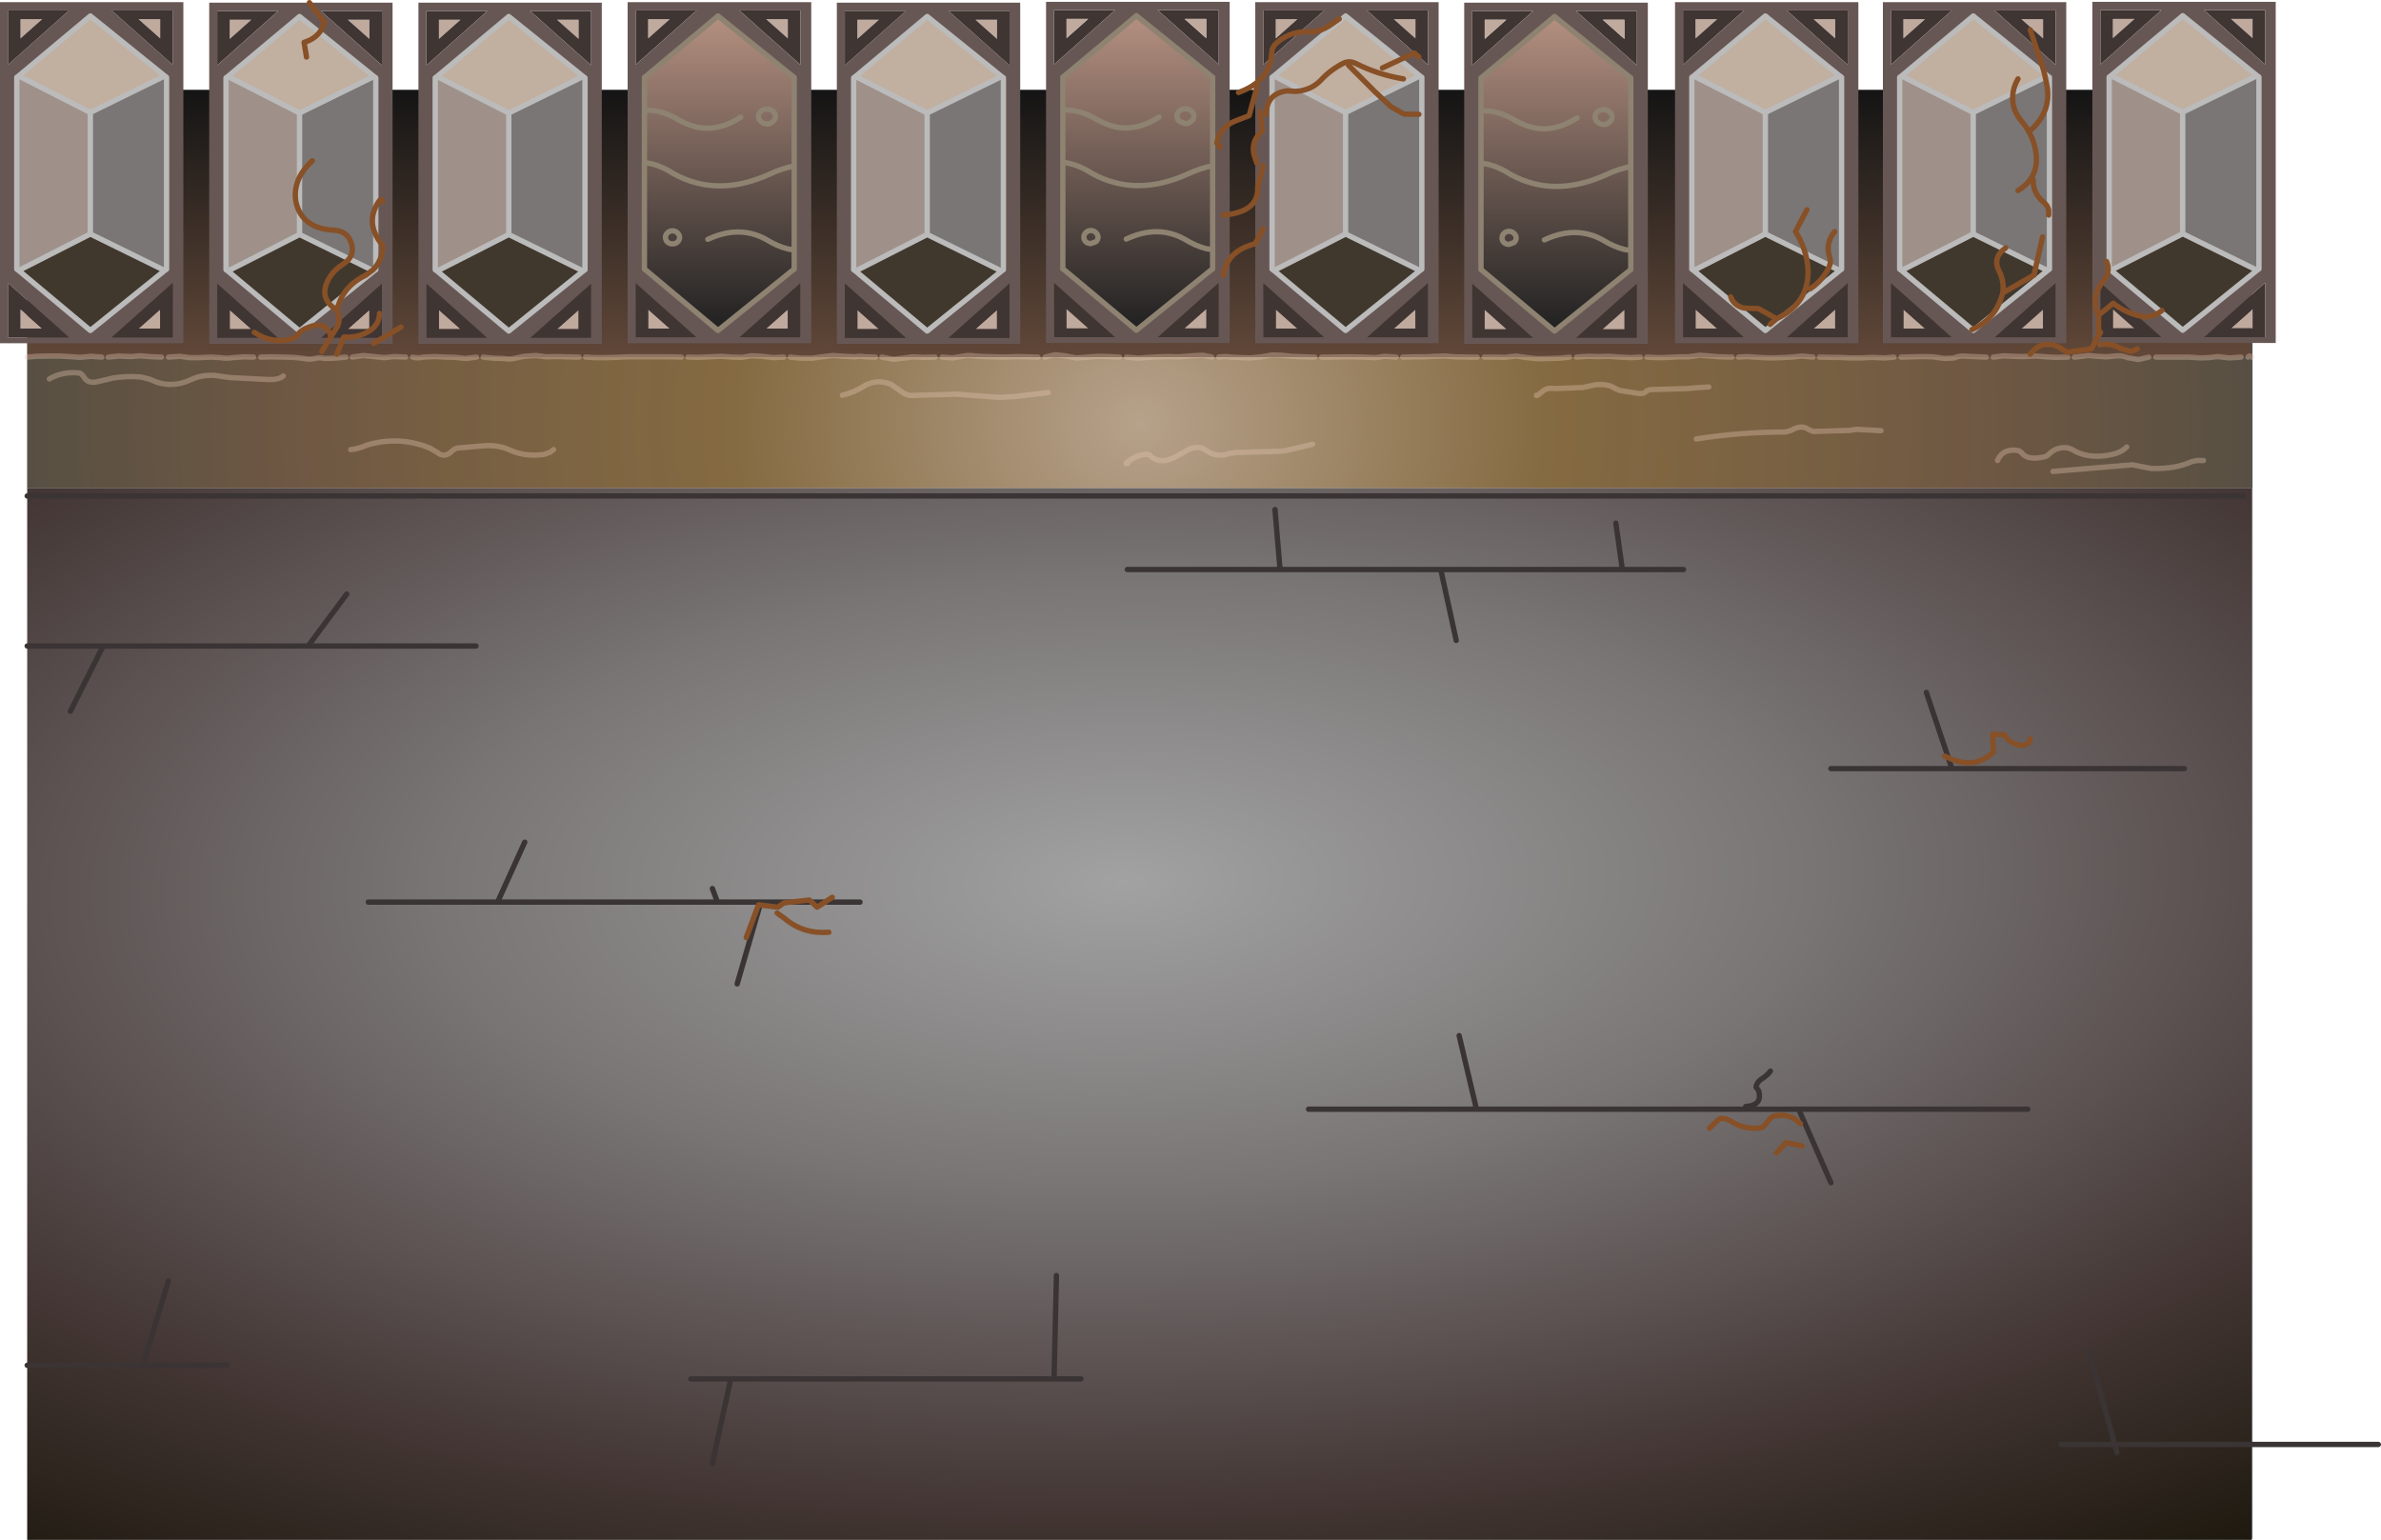 <?xml version="1.0" encoding="UTF-8" standalone="no"?>
<svg xmlns:xlink="http://www.w3.org/1999/xlink" height="288.9px" width="446.7px" xmlns="http://www.w3.org/2000/svg">
  <g transform="matrix(1.0, 0.0, 0.0, 1.0, 18.05, 18.4)">
    <path d="M404.4 270.3 L404.4 252.6 404.4 73.15 -12.9 73.15 -12.9 45.95 404.55 45.95 404.55 252.6 404.55 270.3 404.4 270.3 M404.55 252.6 L404.4 252.6 404.55 252.6" fill="#4b5963" fill-rule="evenodd" stroke="none"/>
    <path d="M373.9 235.2 L378.7 252.6 404.4 252.6 378.7 252.6 373.9 235.2 M368.65 252.6 L378.7 252.6 379.1 254.1 378.7 252.6 368.65 252.6 M348.15 125.8 L391.75 125.8 348.15 125.8 325.45 125.8 348.15 125.8 343.35 111.5 348.15 125.8 M-12.9 73.15 L404.4 73.15 404.4 252.6 404.4 270.3 404.4 270.5 -12.95 270.5 -12.95 237.75 -12.95 102.8 -12.95 74.65 -12.95 73.15 -12.9 73.15 M402.75 74.65 L-12.95 74.65 402.75 74.65 M-12.95 102.8 L1.3 102.8 39.75 102.8 71.25 102.8 39.75 102.8 1.3 102.8 -4.85 115.05 1.3 102.8 -12.95 102.8 M8.75 237.75 L-12.95 237.75 8.75 237.75 13.55 221.9 8.75 237.75 24.55 237.75 8.75 237.75 M319.4 189.7 L362.4 189.7 319.4 189.7 325.45 203.5 319.4 189.7 258.95 189.7 319.4 189.7 M179.7 240.3 L184.75 240.3 179.7 240.3 119.05 240.3 111.55 240.3 119.05 240.3 179.7 240.3 180.15 220.9 179.7 240.3 M115.6 256.15 L119.05 240.3 115.6 256.15 M39.75 102.8 L47.0 93.05 39.75 102.8 M116.55 150.85 L75.3 150.85 51.05 150.85 75.3 150.85 80.4 139.6 75.3 150.85 116.55 150.85 115.6 148.3 116.55 150.85 124.7 150.85 116.55 150.85 M120.25 166.2 L124.7 150.85 143.3 150.85 124.7 150.85 120.25 166.2 M252.25 88.45 L255.15 101.75 252.25 88.45 222.1 88.45 221.15 77.2 222.1 88.45 252.25 88.45 297.8 88.45 252.25 88.45 M314.1 182.55 L313.6 183.15 312.75 183.85 Q311.55 184.5 311.4 185.55 L311.9 186.25 Q312.65 189.0 309.45 189.2 312.65 189.0 311.9 186.25 L311.4 185.55 Q311.55 184.5 312.75 183.85 L313.6 183.15 314.1 182.55 M255.7 175.9 L258.95 189.7 227.45 189.7 258.95 189.7 255.7 175.9 M193.45 88.45 L222.1 88.45 193.45 88.45 M285.1 79.75 L286.25 87.95 285.1 79.75" fill="url(#gradient0)" fill-rule="evenodd" stroke="none"/>
    <path d="M325.45 125.8 L348.15 125.8 343.35 111.5 M391.75 125.8 L348.15 125.8 M379.1 254.1 L378.7 252.6 368.65 252.6 M404.4 252.6 L378.7 252.6 373.9 235.2 M-12.95 74.65 L402.75 74.65 M404.4 252.6 L404.55 252.6 428.15 252.6 M286.25 87.95 L285.1 79.75 M221.15 77.2 L222.1 88.45 252.25 88.45 297.8 88.45 M222.1 88.45 L193.45 88.45 M227.45 189.7 L258.95 189.7 255.7 175.9 M309.45 189.2 Q312.65 189.0 311.9 186.25 L311.4 185.55 Q311.55 184.5 312.75 183.85 L313.6 183.15 314.1 182.55 M325.45 203.5 L319.4 189.7 258.95 189.7 M255.15 101.75 L252.25 88.45 M71.25 102.8 L39.75 102.8 1.3 102.8 -4.85 115.05 M51.05 150.85 L75.3 150.85 80.4 139.6 M143.3 150.85 L124.7 150.85 120.25 166.2 M115.6 148.3 L116.55 150.85 124.7 150.85 M75.3 150.85 L116.55 150.85 M47.0 93.05 L39.75 102.8 M111.55 240.3 L119.05 240.3 179.7 240.3 180.15 220.9 M119.05 240.3 L115.6 256.15 M13.55 221.9 L8.75 237.75 24.55 237.75 M184.75 240.3 L179.7 240.3 M362.4 189.7 L319.4 189.7 M-12.95 237.75 L8.75 237.75 M1.3 102.8 L-12.95 102.8" fill="none" stroke="#3a3434" stroke-linecap="round" stroke-linejoin="round" stroke-width="1.0"/>
    <path d="M-12.95 48.6 L-12.95 -1.55 404.4 -1.55 404.4 48.6 -12.95 48.6" fill="url(#gradient1)" fill-rule="evenodd" stroke="none"/>
    <path d="M35.1 52.15 Q34.2 52.9 32.15 52.8 L25.3 52.45 24.05 52.3 22.35 52.05 Q19.9 51.85 17.85 52.8 13.9 54.65 10.2 52.8 L8.5 52.35 Q6.55 52.15 4.5 52.35 L3.25 52.5 1.15 53.0 -0.15 53.3 Q-1.8 53.5 -2.4 52.15 L-3.0 51.6 Q-6.25 51.2 -8.8 52.7 -6.25 51.2 -3.0 51.6 L-2.4 52.15 Q-1.8 53.5 -0.15 53.3 L1.15 53.0 3.25 52.5 4.5 52.35 Q6.55 52.15 8.5 52.35 L10.2 52.8 Q13.9 54.65 17.85 52.8 19.9 51.85 22.35 52.05 L24.05 52.3 25.3 52.45 32.15 52.8 Q34.2 52.9 35.1 52.15 M404.4 48.6 L404.4 73.15 -12.95 73.15 -12.95 48.6 404.4 48.6 M85.8 65.95 L85.15 66.45 84.0 66.85 Q80.5 67.35 77.65 66.05 75.45 65.0 72.5 65.25 L67.9 65.65 Q67.35 65.7 66.9 66.1 65.35 67.7 63.95 66.45 L62.65 65.7 Q57.45 63.5 51.65 64.85 L50.7 65.15 Q49.2 65.8 47.75 65.95 49.2 65.8 50.7 65.15 L51.65 64.85 Q57.45 63.5 62.65 65.7 L63.95 66.45 Q65.35 67.7 66.9 66.1 67.35 65.7 67.9 65.65 L72.5 65.25 Q75.45 65.0 77.65 66.05 80.5 67.35 84.0 66.85 L85.15 66.45 85.8 65.95 M178.6 55.25 L172.25 56.0 169.4 56.15 161.95 55.6 161.35 55.55 152.65 55.8 151.7 55.5 149.8 54.2 Q149.25 53.7 148.5 53.5 146.7 52.95 145.1 53.55 144.6 53.7 144.2 53.95 142.25 55.2 140.0 55.75 142.25 55.2 144.2 53.95 144.6 53.7 145.1 53.55 146.7 52.95 148.5 53.5 149.25 53.7 149.8 54.2 L151.7 55.5 152.65 55.8 161.35 55.55 161.95 55.6 169.4 56.15 172.25 56.0 178.6 55.25 M228.2 64.95 L223.6 66.05 222.4 66.25 213.75 66.5 212.65 66.65 Q210.1 67.6 208.0 65.95 L207.4 65.65 Q205.85 65.35 204.65 66.1 L202.25 67.45 Q199.35 68.8 197.65 67.0 L197.15 66.8 Q195.35 66.95 194.0 67.9 192.7 68.8 193.55 68.55 192.7 68.8 194.0 67.9 195.35 66.95 197.15 66.8 L197.65 67.0 Q199.35 68.8 202.25 67.45 L204.65 66.1 Q205.85 65.35 207.4 65.65 L208.0 65.95 Q210.1 67.6 212.65 66.65 L213.75 66.5 222.4 66.25 223.6 66.05 228.2 64.95 M302.55 54.2 L300.2 54.35 298.5 54.5 291.55 54.7 290.9 54.9 Q290.5 55.55 289.25 55.4 L287.05 55.05 285.8 54.85 284.9 54.45 Q283.65 53.55 281.2 53.8 L278.95 54.3 273.8 54.5 273.2 54.45 Q271.95 54.4 271.25 55.1 270.1 56.1 270.2 55.75 270.1 56.1 271.25 55.1 271.95 54.4 273.2 54.45 L273.8 54.5 278.95 54.3 281.2 53.8 Q283.65 53.55 284.9 54.45 L285.8 54.85 287.05 55.05 289.25 55.4 Q290.5 55.55 290.9 54.9 L291.55 54.7 298.5 54.5 300.2 54.35 302.55 54.2 M395.35 68.0 L394.15 68.0 393.15 68.2 Q390.2 69.6 385.55 69.5 L382.75 68.95 382.05 68.8 367.1 70.05 382.05 68.8 382.75 68.95 385.55 69.5 Q390.2 69.6 393.15 68.2 L394.15 68.0 395.35 68.0 M334.85 62.4 L330.2 62.15 329.05 62.35 322.1 62.55 321.2 62.15 Q319.9 61.2 318.0 62.35 L316.95 62.65 Q308.55 62.65 300.2 63.95 308.55 62.65 316.95 62.65 L318.0 62.35 Q319.9 61.2 321.2 62.15 L322.1 62.55 329.05 62.35 330.2 62.15 334.85 62.4 M380.95 65.45 Q379.75 66.75 376.85 67.1 373.2 67.55 370.65 65.9 L369.95 65.65 Q367.85 65.3 366.3 66.85 365.95 67.25 365.3 67.35 362.25 68.0 361.25 66.55 L360.7 66.15 Q357.75 65.6 356.7 68.0 357.75 65.6 360.7 66.15 L361.25 66.55 Q362.25 68.0 365.3 67.35 365.95 67.25 366.3 66.85 367.85 65.3 369.95 65.65 L370.65 65.9 Q373.2 67.55 376.85 67.1 379.75 66.75 380.95 65.45" fill="url(#gradient2)" fill-rule="evenodd" stroke="none"/>
    <path d="M-8.8 52.7 Q-6.25 51.2 -3.0 51.6 L-2.4 52.15 Q-1.8 53.5 -0.15 53.3 L1.15 53.0 3.25 52.5 4.5 52.35 Q6.55 52.15 8.5 52.35 L10.2 52.8 Q13.9 54.65 17.85 52.8 19.9 51.85 22.35 52.05 L24.05 52.3 25.3 52.45 32.15 52.8 Q34.2 52.9 35.1 52.15 M356.7 68.0 Q357.75 65.6 360.7 66.15 L361.25 66.55 Q362.25 68.0 365.3 67.35 365.95 67.25 366.3 66.85 367.85 65.3 369.95 65.65 L370.65 65.9 Q373.2 67.55 376.85 67.1 379.75 66.75 380.95 65.45 M300.2 63.95 Q308.55 62.65 316.95 62.65 L318.0 62.35 Q319.9 61.2 321.2 62.15 L322.1 62.55 329.05 62.35 330.2 62.15 334.85 62.4 M367.1 70.05 L382.05 68.8 382.75 68.95 385.55 69.5 Q390.2 69.6 393.15 68.2 L394.15 68.0 395.35 68.0 M270.2 55.75 Q270.1 56.1 271.25 55.1 271.95 54.4 273.2 54.45 L273.8 54.5 278.95 54.3 281.2 53.8 Q283.65 53.55 284.9 54.45 L285.8 54.85 287.05 55.05 289.25 55.4 Q290.5 55.55 290.9 54.9 L291.55 54.7 298.5 54.5 300.2 54.35 302.55 54.2 M193.55 68.55 Q192.7 68.8 194.0 67.9 195.35 66.95 197.15 66.8 L197.65 67.0 Q199.35 68.8 202.25 67.45 L204.65 66.1 Q205.85 65.35 207.4 65.65 L208.0 65.95 Q210.1 67.6 212.65 66.65 L213.75 66.5 222.4 66.25 223.6 66.05 228.2 64.95 M140.0 55.75 Q142.25 55.2 144.2 53.95 144.6 53.7 145.1 53.55 146.7 52.95 148.5 53.5 149.25 53.7 149.8 54.2 L151.7 55.5 152.65 55.8 161.35 55.55 161.95 55.6 169.4 56.15 172.25 56.0 178.6 55.25 M47.75 65.95 Q49.2 65.8 50.7 65.15 L51.65 64.85 Q57.45 63.5 62.65 65.7 L63.95 66.45 Q65.35 67.7 66.9 66.1 67.35 65.7 67.9 65.65 L72.5 65.25 Q75.45 65.0 77.65 66.05 80.5 67.35 84.0 66.85 L85.15 66.45 85.8 65.95" fill="none" stroke="#e6c7b3" stroke-linecap="round" stroke-linejoin="round" stroke-opacity="0.353" stroke-width="1.0"/>
    <path d="M355.9 48.6 L357.9 48.35 359.7 48.45 361.55 48.5 363.9 48.4 365.9 48.55 367.7 48.65 369.9 48.6 M371.1 48.6 L372.95 48.4 Q373.65 48.2 374.8 48.4 L377.1 48.55 379.2 48.35 Q380.15 48.3 381.1 48.7 L383.15 49.05 385.1 48.6 M386.4 48.6 L388.25 48.6 390.4 48.6 392.65 48.6 394.7 48.75 396.3 48.7 398.0 48.5 400.15 48.75 402.4 48.6 M403.7 48.6 Q403.95 48.15 404.4 48.6 M323.3 48.6 L325.3 48.65 327.2 48.65 328.9 48.75 331.0 48.75 333.15 48.65 335.5 48.75 337.3 48.6 M338.6 48.6 L340.6 48.55 342.6 48.5 344.6 48.55 346.75 48.85 348.6 48.75 Q349.25 48.4 350.25 48.4 L352.25 48.5 354.6 48.6 M290.9 48.6 L293.05 48.7 294.9 48.65 296.9 48.55 298.7 48.55 300.85 48.25 302.8 48.4 304.6 48.55 306.9 48.6 M277.7 48.6 L279.95 48.45 281.8 48.5 283.7 48.45 285.9 48.6 287.95 48.7 289.7 48.6 M308.1 48.6 L309.7 48.5 311.75 48.65 313.9 48.75 316.1 48.7 318.05 48.6 320.0 48.4 322.1 48.6 M245.1 48.6 L247.25 48.55 249.25 48.55 251.1 48.45 253.0 48.4 255.1 48.55 257.45 48.6 259.1 48.6 M260.4 48.6 L262.4 48.6 264.3 48.65 266.35 48.4 268.1 48.65 270.35 48.9 272.75 48.85 274.65 48.8 276.4 48.6 M193.3 48.6 L195.45 48.8 197.4 48.65 199.2 48.55 201.15 48.5 203.15 48.55 205.55 48.35 207.65 48.25 209.3 48.6 M210.6 48.6 Q211.8 48.4 212.9 48.6 L214.75 48.7 216.55 48.75 218.6 48.55 220.6 48.2 222.35 48.25 224.25 48.45 226.7 48.55 228.6 48.6 M229.9 48.6 L231.9 48.6 233.9 48.55 235.8 48.55 237.85 48.6 239.95 48.7 241.8 48.45 243.9 48.6 M158.7 48.6 L160.7 48.75 162.8 48.4 Q163.95 48.2 164.8 48.4 L166.7 48.5 168.7 48.55 170.6 48.6 172.6 48.5 174.65 48.55 176.7 48.6 M178.0 48.6 L179.85 48.15 181.7 48.35 183.85 48.75 186.0 48.6 187.95 48.45 189.95 48.5 192.0 48.6 M111.0 48.6 L113.0 48.65 115.1 48.55 117.25 48.45 119.2 48.6 121.15 48.65 122.95 48.35 124.9 48.45 127.0 48.7 129.0 48.6 M130.2 48.6 L132.3 48.8 134.35 48.8 136.1 48.55 138.2 48.3 140.35 48.45 142.4 48.55 Q143.4 48.35 144.25 48.55 L146.2 48.6 M147.4 48.6 L149.6 49.0 151.3 48.8 153.25 48.55 155.2 48.65 157.4 48.6 M72.6 48.6 L74.5 48.8 76.4 48.85 Q77.55 49.05 78.35 48.85 L80.3 48.45 82.5 48.3 84.5 48.55 86.4 48.5 88.2 48.55 90.6 48.6 M91.8 48.6 L93.6 48.7 95.5 48.7 97.5 48.65 99.65 48.55 101.9 48.55 103.6 48.55 105.55 48.55 107.95 48.55 109.8 48.6 M30.85 48.6 L32.9 48.55 35.1 48.6 37.05 48.65 38.95 48.85 Q40.05 49.1 41.0 48.85 41.95 48.6 42.85 48.85 L44.7 48.8 46.85 48.6 M48.05 48.6 L50.1 48.3 52.05 48.5 54.1 48.7 56.0 48.5 58.05 48.6 M59.35 48.6 Q60.35 48.85 61.4 48.6 L63.55 48.5 65.45 48.6 67.4 48.65 69.3 48.85 71.35 48.6 M2.25 48.6 L4.25 48.4 6.55 48.5 8.2 48.35 10.05 48.5 12.25 48.6 M13.55 48.6 L15.7 48.45 17.5 48.7 19.4 48.7 21.5 48.6 23.4 48.7 Q24.3 48.9 25.6 48.7 L27.7 48.55 29.55 48.6 M-12.95 48.6 L-11.15 48.45 -9.1 48.4 -6.85 48.4 -4.95 48.5 -3.0 48.65 -1.0 48.45 1.05 48.6" fill="none" stroke="#e6c7b3" stroke-linecap="round" stroke-linejoin="round" stroke-opacity="0.353" stroke-width="1.0"/>
    <path d="M25.05 -14.7 L29.1 -14.7 25.05 -11.1 25.05 -14.7 M47.2 -14.7 L51.25 -14.7 51.25 -11.1 47.2 -14.7 M51.25 43.35 L47.2 43.35 51.25 39.75 51.25 43.35 M29.1 43.35 L25.05 43.35 25.05 39.75 29.1 43.35" fill="#bfaa9d" fill-rule="evenodd" stroke="none"/>
    <path d="M24.7 -4.05 L38.15 -15.3 52.1 -4.05 38.15 2.8 24.7 -4.05" fill="#c1afa0" fill-rule="evenodd" stroke="none"/>
    <path d="M24.7 32.45 L24.35 32.2 24.35 17.45 24.35 10.95 24.35 -3.8 24.7 -4.05 38.15 2.8 38.15 10.95 38.15 17.45 38.15 25.6 24.7 32.45" fill="#9f918a" fill-rule="evenodd" stroke="none"/>
    <path d="M52.1 -4.05 L52.45 -3.8 52.45 10.95 52.45 17.45 52.45 32.2 52.1 32.45 38.15 25.6 38.15 17.45 38.15 10.95 38.15 2.8 52.1 -4.05" fill="#797675" fill-rule="evenodd" stroke="none"/>
    <path d="M52.1 32.45 L38.15 43.7 24.7 32.45 38.15 25.6 52.1 32.45" fill="#41382d" fill-rule="evenodd" stroke="none"/>
    <path d="M25.05 -14.7 L25.05 -11.1 29.1 -14.7 25.05 -14.7 M34.15 -16.35 L22.7 -6.15 22.7 -16.35 34.15 -16.35 M53.6 -16.35 L53.6 -6.15 42.15 -16.35 53.6 -16.35 M47.2 -14.7 L51.25 -11.1 51.25 -14.7 47.2 -14.7 M51.25 43.35 L51.25 39.75 47.2 43.35 51.25 43.35 M42.15 45.0 L53.6 34.8 53.6 45.0 42.15 45.0 M29.1 43.35 L25.05 39.75 25.05 43.35 29.1 43.35 M22.7 34.8 L34.15 45.0 22.7 45.0 22.7 34.8" fill="#3f3533" fill-rule="evenodd" stroke="none"/>
    <path d="M34.15 -16.35 L22.7 -16.35 22.7 -6.15 34.15 -16.35 M52.1 -4.05 L38.15 -15.3 24.7 -4.05 24.35 -3.8 24.35 10.95 24.35 17.45 24.35 32.2 24.7 32.45 38.15 43.7 52.1 32.45 52.45 32.2 52.45 17.45 52.45 10.95 52.45 -3.8 52.1 -4.05 M53.6 -16.35 L42.15 -16.35 53.6 -6.15 53.6 -16.35 M55.6 -17.9 L55.6 46.1 21.2 46.1 21.2 -17.9 55.6 -17.9 M42.15 45.0 L53.6 45.0 53.6 34.8 42.15 45.0 M22.7 34.8 L22.7 45.0 34.15 45.0 22.7 34.8" fill="#675754" fill-rule="evenodd" stroke="none"/>
    <path d="M24.7 -4.05 L38.15 -15.3 52.1 -4.05 52.45 -3.8 52.45 10.95 52.45 17.45 52.45 32.2 52.1 32.45 38.15 43.7 24.7 32.45 24.35 32.2 24.35 17.45 24.35 10.95 24.35 -3.8 24.7 -4.05 38.15 2.8 52.1 -4.05 M38.15 2.8 L38.15 10.95 38.15 17.45 38.15 25.6 52.1 32.45 M38.15 25.6 L24.7 32.45" fill="none" stroke="#bbbbbb" stroke-linecap="round" stroke-linejoin="round" stroke-width="1.0"/>
    <path d="M64.3 -14.7 L68.35 -14.7 64.3 -11.1 64.3 -14.7 M90.5 -14.7 L90.5 -11.1 86.45 -14.7 90.5 -14.7 M90.5 39.75 L90.5 43.35 86.45 43.35 90.5 39.75 M64.3 39.75 L68.35 43.35 64.3 43.35 64.3 39.75" fill="#bfaa9d" fill-rule="evenodd" stroke="none"/>
    <path d="M63.95 -4.05 L77.4 -15.3 91.35 -4.05 77.4 2.8 63.95 -4.05" fill="#c1afa0" fill-rule="evenodd" stroke="none"/>
    <path d="M63.95 32.45 L63.6 32.2 63.6 17.45 63.6 10.95 63.6 -3.8 63.95 -4.05 77.4 2.8 77.4 10.95 77.4 17.45 77.4 25.6 63.95 32.45" fill="#9f918a" fill-rule="evenodd" stroke="none"/>
    <path d="M91.35 -4.05 L91.7 -3.8 91.7 10.95 91.7 17.45 91.7 32.2 91.35 32.45 77.4 25.6 77.4 17.45 77.4 10.95 77.4 2.8 91.35 -4.05" fill="#797675" fill-rule="evenodd" stroke="none"/>
    <path d="M91.35 32.45 L77.4 43.7 63.95 32.45 77.4 25.6 91.35 32.45" fill="#41382d" fill-rule="evenodd" stroke="none"/>
    <path d="M73.4 -16.35 L61.95 -6.15 61.95 -16.35 73.4 -16.35 M64.3 -14.7 L64.3 -11.1 68.35 -14.7 64.3 -14.7 M81.4 -16.35 L92.85 -16.35 92.85 -6.15 81.4 -16.35 M90.5 -14.7 L86.45 -14.7 90.5 -11.1 90.5 -14.7 M90.5 39.75 L86.45 43.35 90.5 43.35 90.5 39.75 M92.85 45.0 L81.4 45.0 92.85 34.8 92.85 45.0 M64.3 39.75 L64.3 43.35 68.35 43.35 64.3 39.75 M61.95 34.8 L73.4 45.0 61.95 45.0 61.95 34.8" fill="#3f3533" fill-rule="evenodd" stroke="none"/>
    <path d="M73.4 -16.35 L61.95 -16.35 61.95 -6.15 73.4 -16.35 M91.35 -4.05 L77.4 -15.3 63.95 -4.05 63.6 -3.8 63.6 10.95 63.6 17.45 63.6 32.2 63.95 32.45 77.4 43.7 91.35 32.45 91.7 32.2 91.7 17.45 91.7 10.95 91.7 -3.8 91.35 -4.05 M81.4 -16.35 L92.85 -6.15 92.85 -16.35 81.4 -16.35 M94.85 -17.9 L94.85 46.1 60.45 46.1 60.45 -17.9 94.85 -17.9 M92.85 45.0 L92.85 34.8 81.4 45.0 92.85 45.0 M61.95 34.8 L61.95 45.0 73.4 45.0 61.95 34.8" fill="#675754" fill-rule="evenodd" stroke="none"/>
    <path d="M63.95 -4.05 L77.4 -15.3 91.35 -4.05 91.7 -3.8 91.7 10.95 91.7 17.45 91.7 32.2 91.35 32.45 77.4 43.7 63.95 32.45 63.6 32.2 63.6 17.45 63.6 10.95 63.6 -3.8 63.95 -4.05 77.4 2.8 91.35 -4.05 M77.4 2.8 L77.4 10.95 77.4 17.45 77.4 25.6 91.35 32.45 M77.4 25.6 L63.95 32.45" fill="none" stroke="#bbbbbb" stroke-linecap="round" stroke-linejoin="round" stroke-width="1.0"/>
    <path d="M142.8 -14.7 L146.85 -14.7 142.8 -11.1 142.8 -14.7 M169.0 -14.7 L169.0 -11.1 164.95 -14.7 169.0 -14.7 M169.0 39.75 L169.0 43.35 164.95 43.35 169.0 39.75 M142.8 43.35 L142.8 39.75 146.85 43.35 142.8 43.35" fill="#bfaa9d" fill-rule="evenodd" stroke="none"/>
    <path d="M142.45 -4.05 L155.9 -15.3 169.85 -4.05 155.9 2.8 142.45 -4.05" fill="#c1afa0" fill-rule="evenodd" stroke="none"/>
    <path d="M142.45 32.45 L142.1 32.2 142.1 17.45 142.1 10.95 142.1 -3.8 142.45 -4.05 155.9 2.8 155.9 10.95 155.9 17.45 155.9 25.6 142.45 32.45" fill="#9f918a" fill-rule="evenodd" stroke="none"/>
    <path d="M169.85 -4.05 L170.2 -3.8 170.2 10.95 170.2 17.45 170.2 32.2 169.85 32.45 155.9 25.6 155.9 17.45 155.9 10.95 155.9 2.8 169.85 -4.05" fill="#797675" fill-rule="evenodd" stroke="none"/>
    <path d="M169.85 32.45 L155.9 43.7 142.45 32.45 155.9 25.6 169.85 32.45" fill="#41382d" fill-rule="evenodd" stroke="none"/>
    <path d="M151.9 -16.35 L140.45 -16.35 140.45 -6.15 151.9 -16.35 M169.85 -4.05 L155.9 -15.3 142.45 -4.05 142.1 -3.8 142.1 10.95 142.1 17.45 142.1 32.2 142.45 32.45 155.9 43.7 169.85 32.45 170.2 32.2 170.2 17.45 170.2 10.95 170.2 -3.8 169.85 -4.05 M171.35 -6.15 L171.35 -16.35 159.9 -16.35 171.35 -6.15 M173.35 -17.9 L173.35 46.1 138.95 46.1 138.95 -17.9 173.35 -17.9 M171.35 34.8 L159.9 45.0 171.35 45.0 171.35 34.8 M140.45 34.8 L140.45 45.0 151.9 45.0 140.45 34.8" fill="#675754" fill-rule="evenodd" stroke="none"/>
    <path d="M142.8 -14.7 L142.8 -11.1 146.85 -14.7 142.8 -14.7 M151.9 -16.35 L140.45 -6.15 140.45 -16.35 151.9 -16.35 M169.0 -14.7 L164.95 -14.7 169.0 -11.1 169.0 -14.7 M171.35 -6.15 L159.9 -16.35 171.35 -16.35 171.35 -6.15 M171.35 34.8 L171.35 45.0 159.9 45.0 171.35 34.8 M169.0 39.75 L164.95 43.35 169.0 43.35 169.0 39.75 M140.45 34.8 L151.9 45.0 140.45 45.0 140.45 34.8 M142.8 43.35 L146.85 43.35 142.8 39.75 142.8 43.35" fill="#3f3533" fill-rule="evenodd" stroke="none"/>
    <path d="M142.45 -4.05 L155.9 -15.3 169.85 -4.05 170.2 -3.8 170.2 10.95 170.2 17.45 170.2 32.2 169.85 32.45 155.9 43.7 142.45 32.45 142.1 32.2 142.1 17.45 142.1 10.95 142.1 -3.8 142.45 -4.05 155.9 2.8 169.85 -4.05 M155.9 2.8 L155.9 10.95 155.9 17.45 155.9 25.6 169.85 32.45 M155.9 25.6 L142.45 32.45" fill="none" stroke="#bbbbbb" stroke-linecap="round" stroke-linejoin="round" stroke-width="1.0"/>
    <path d="M221.3 -14.8 L225.35 -14.8 221.3 -11.2 221.3 -14.8 M247.5 -14.8 L247.5 -11.2 243.45 -14.8 247.5 -14.8 M243.45 43.25 L247.5 39.65 247.5 43.25 243.45 43.25 M221.3 39.65 L225.35 43.25 221.3 43.25 221.3 39.65" fill="#bfaa9d" fill-rule="evenodd" stroke="none"/>
    <path d="M220.95 -4.15 L234.4 -15.4 248.35 -4.15 234.4 2.7 Q227.7 -0.7 220.95 -4.15" fill="#c1afa0" fill-rule="evenodd" stroke="none"/>
    <path d="M220.95 32.35 L220.6 32.1 220.6 17.35 220.6 10.85 220.6 -3.9 220.95 -4.15 Q227.7 -0.7 234.4 2.7 L234.4 10.85 234.4 17.35 234.4 25.5 Q227.7 28.95 220.95 32.35" fill="#9f918a" fill-rule="evenodd" stroke="none"/>
    <path d="M248.35 -4.15 L248.7 -3.9 248.7 10.85 248.7 17.35 248.7 32.1 248.35 32.35 234.4 25.5 234.4 17.35 234.4 10.85 234.4 2.7 248.35 -4.15" fill="#797675" fill-rule="evenodd" stroke="none"/>
    <path d="M248.35 32.35 L234.4 43.6 220.95 32.35 Q227.7 28.95 234.4 25.5 L248.35 32.35" fill="#41382d" fill-rule="evenodd" stroke="none"/>
    <path d="M230.4 -16.45 L218.95 -6.25 218.95 -16.45 230.4 -16.45 M221.3 -14.8 L221.3 -11.2 225.35 -14.8 221.3 -14.8 M249.85 -6.25 L238.4 -16.45 249.85 -16.45 249.85 -6.25 M247.5 -14.8 L243.45 -14.8 247.5 -11.2 247.5 -14.8 M249.85 34.7 L249.85 44.9 238.4 44.9 249.85 34.7 M243.45 43.25 L247.5 43.25 247.5 39.65 243.45 43.25 M221.3 39.65 L221.3 43.25 225.35 43.25 221.3 39.65 M218.95 34.7 L230.4 44.9 218.95 44.9 218.95 34.7" fill="#3f3533" fill-rule="evenodd" stroke="none"/>
    <path d="M230.4 -16.45 L218.95 -16.45 218.95 -6.25 230.4 -16.45 M248.35 -4.15 L234.4 -15.4 220.95 -4.15 220.6 -3.9 220.6 10.85 220.6 17.35 220.6 32.1 220.95 32.35 234.4 43.6 248.35 32.35 248.7 32.1 248.7 17.35 248.7 10.85 248.7 -3.9 248.35 -4.15 M249.85 -6.25 L249.85 -16.45 238.4 -16.45 249.85 -6.25 M251.85 -18.0 L251.85 46.0 217.45 46.0 217.45 -18.0 251.85 -18.0 M249.85 34.7 L238.4 44.9 249.85 44.9 249.85 34.7 M218.95 34.7 L218.95 44.9 230.4 44.9 218.95 34.7" fill="#675754" fill-rule="evenodd" stroke="none"/>
    <path d="M220.95 -4.15 L234.4 -15.4 248.35 -4.15 248.7 -3.9 248.7 10.85 248.7 17.35 248.7 32.1 248.35 32.35 234.4 43.6 220.95 32.35 220.6 32.1 220.6 17.35 220.6 10.85 220.6 -3.9 220.95 -4.15 Q227.7 -0.7 234.4 2.7 L248.35 -4.15 M234.4 2.7 L234.4 10.85 234.4 17.35 234.4 25.5 248.35 32.35 M234.4 25.5 Q227.7 28.95 220.95 32.35" fill="none" stroke="#bbbbbb" stroke-linecap="round" stroke-linejoin="round" stroke-width="1.0"/>
    <path d="M300.05 -14.8 L304.1 -14.8 300.05 -11.2 300.05 -14.8 M326.25 -11.2 L322.2 -14.8 326.25 -14.8 326.25 -11.2 M326.25 39.65 L326.25 43.25 322.2 43.25 326.25 39.65 M300.05 39.65 L304.1 43.25 300.05 43.25 300.05 39.65" fill="#bfaa9d" fill-rule="evenodd" stroke="none"/>
    <path d="M299.7 -4.15 L313.15 -15.4 327.1 -4.15 313.15 2.7 299.7 -4.15" fill="#c1afa0" fill-rule="evenodd" stroke="none"/>
    <path d="M299.7 32.35 L299.35 32.1 299.35 17.35 299.35 10.85 299.35 -3.9 299.7 -4.15 313.15 2.7 313.15 10.85 313.15 17.35 313.15 25.5 299.7 32.35" fill="#9f918a" fill-rule="evenodd" stroke="none"/>
    <path d="M327.1 -4.15 L327.45 -3.9 327.45 10.85 327.45 17.35 327.45 32.1 327.1 32.35 313.15 25.5 313.15 17.35 313.15 10.85 313.15 2.7 327.1 -4.15" fill="#797675" fill-rule="evenodd" stroke="none"/>
    <path d="M327.1 32.35 L313.15 43.6 299.7 32.35 313.15 25.5 327.1 32.35" fill="#41382d" fill-rule="evenodd" stroke="none"/>
    <path d="M300.05 -14.8 L300.05 -11.2 304.1 -14.8 300.05 -14.8 M309.15 -16.45 L297.7 -6.25 297.7 -16.45 309.15 -16.45 M326.25 -11.2 L326.25 -14.8 322.2 -14.8 326.25 -11.2 M328.6 -6.25 L317.15 -16.45 328.6 -16.45 328.6 -6.25 M328.6 34.7 L328.6 44.9 317.15 44.9 328.6 34.7 M326.25 39.65 L322.2 43.25 326.25 43.25 326.25 39.65 M300.05 39.65 L300.05 43.25 304.1 43.25 300.05 39.65 M297.7 34.7 L309.15 44.9 297.7 44.9 297.7 34.7" fill="#3f3533" fill-rule="evenodd" stroke="none"/>
    <path d="M309.15 -16.45 L297.7 -16.45 297.7 -6.25 309.15 -16.45 M327.1 -4.15 L313.15 -15.4 299.7 -4.15 299.35 -3.9 299.35 10.85 299.35 17.35 299.35 32.1 299.7 32.35 313.15 43.6 327.1 32.35 327.45 32.1 327.45 17.35 327.45 10.85 327.45 -3.9 327.1 -4.15 M328.6 -6.25 L328.6 -16.45 317.15 -16.45 328.6 -6.25 M330.6 -18.0 L330.6 46.0 296.2 46.0 296.2 -18.0 330.6 -18.0 M328.6 34.7 L317.15 44.9 328.6 44.9 328.6 34.7 M297.7 34.7 L297.7 44.9 309.15 44.9 297.7 34.7" fill="#675754" fill-rule="evenodd" stroke="none"/>
    <path d="M299.7 -4.15 L313.15 -15.4 327.1 -4.15 327.45 -3.9 327.45 10.85 327.45 17.35 327.45 32.1 327.1 32.35 313.15 43.6 299.7 32.35 299.35 32.1 299.35 17.35 299.35 10.85 299.35 -3.9 299.7 -4.15 313.15 2.7 327.1 -4.15 M313.15 2.7 L313.15 10.85 313.15 17.35 313.15 25.5 327.1 32.35 M313.15 25.5 L299.7 32.35" fill="none" stroke="#bbbbbb" stroke-linecap="round" stroke-linejoin="round" stroke-width="1.0"/>
    <path d="M343.1 -14.8 L339.05 -11.2 339.05 -14.8 343.1 -14.8 M365.25 -11.2 L361.2 -14.8 365.25 -14.8 365.25 -11.2 M365.25 39.65 L365.25 43.25 361.2 43.25 365.25 39.65 M339.05 39.65 L343.1 43.25 339.05 43.25 339.05 39.65" fill="#bfaa9d" fill-rule="evenodd" stroke="none"/>
    <path d="M338.7 -4.15 L352.15 -15.4 366.1 -4.15 352.15 2.7 338.7 -4.15" fill="#c1afa0" fill-rule="evenodd" stroke="none"/>
    <path d="M338.7 32.35 L338.35 32.1 338.35 17.35 338.35 10.85 338.35 -3.9 338.7 -4.15 352.15 2.7 352.15 10.85 352.15 17.35 352.15 25.5 338.7 32.35" fill="#9f918a" fill-rule="evenodd" stroke="none"/>
    <path d="M366.1 -4.15 L366.45 -3.9 366.45 10.85 366.45 17.35 366.45 32.1 366.1 32.35 352.15 25.5 352.15 17.35 352.15 10.85 352.15 2.7 366.1 -4.15" fill="#797675" fill-rule="evenodd" stroke="none"/>
    <path d="M366.1 32.35 L352.15 43.6 338.7 32.35 352.15 25.5 366.1 32.35" fill="#41382d" fill-rule="evenodd" stroke="none"/>
    <path d="M343.1 -14.8 L339.05 -14.8 339.05 -11.2 343.1 -14.8 M336.7 -6.25 L336.7 -16.45 348.15 -16.45 336.7 -6.25 M365.25 -11.2 L365.25 -14.8 361.2 -14.8 365.25 -11.2 M367.6 -6.25 L356.15 -16.45 367.6 -16.45 367.6 -6.25 M365.25 39.65 L361.2 43.25 365.25 43.25 365.25 39.65 M367.6 34.7 L367.6 44.9 356.15 44.9 367.6 34.7 M339.05 39.65 L339.05 43.25 343.1 43.25 339.05 39.65 M336.7 34.7 L348.15 44.9 336.7 44.9 336.7 34.7" fill="#3f3533" fill-rule="evenodd" stroke="none"/>
    <path d="M336.7 -6.25 L348.15 -16.45 336.7 -16.45 336.7 -6.25 M366.1 -4.15 L352.15 -15.4 338.7 -4.15 338.35 -3.9 338.35 10.85 338.35 17.35 338.35 32.1 338.7 32.35 352.15 43.6 366.1 32.35 366.45 32.1 366.45 17.35 366.45 10.85 366.45 -3.9 366.1 -4.15 M367.6 -6.25 L367.6 -16.45 356.15 -16.45 367.6 -6.25 M369.6 -18.0 L369.6 46.0 335.2 46.0 335.2 -18.0 369.6 -18.0 M367.6 34.7 L356.15 44.9 367.6 44.9 367.6 34.7 M336.7 34.7 L336.7 44.9 348.15 44.9 336.7 34.7" fill="#675754" fill-rule="evenodd" stroke="none"/>
    <path d="M338.7 -4.15 L352.15 -15.4 366.1 -4.15 366.45 -3.9 366.45 10.85 366.45 17.35 366.45 32.1 366.1 32.35 352.15 43.6 338.7 32.35 338.35 32.1 338.35 17.35 338.35 10.85 338.35 -3.9 338.7 -4.15 352.15 2.7 366.1 -4.15 M352.15 2.7 L352.15 10.85 352.15 17.35 352.15 25.5 366.1 32.35 M352.15 25.5 L338.7 32.35" fill="none" stroke="#bbbbbb" stroke-linecap="round" stroke-linejoin="round" stroke-width="1.0"/>
    <path d="M378.0 32.3 L377.65 32.05 377.65 17.3 377.65 10.8 377.65 -3.95 378.0 -4.2 391.45 2.65 391.45 10.8 391.45 17.3 391.45 25.45 378.0 32.3" fill="#9f918a" fill-rule="evenodd" stroke="none"/>
    <path d="M378.35 -11.25 L378.35 -14.85 382.4 -14.85 378.35 -11.25 M400.5 -14.85 L404.55 -14.85 404.55 -11.25 400.5 -14.85 M378.35 43.2 L378.35 39.6 382.4 43.2 378.35 43.2 M400.5 43.2 L404.55 39.6 404.55 43.2 400.5 43.2" fill="#bfaa9d" fill-rule="evenodd" stroke="none"/>
    <path d="M378.0 -4.2 L391.45 -15.45 405.4 -4.2 391.45 2.65 378.0 -4.2" fill="#c1afa0" fill-rule="evenodd" stroke="none"/>
    <path d="M405.4 -4.2 L405.75 -3.95 405.75 10.8 405.75 17.3 405.75 32.05 405.4 32.3 391.45 25.45 391.45 17.3 391.45 10.8 391.45 2.65 405.4 -4.2" fill="#797675" fill-rule="evenodd" stroke="none"/>
    <path d="M405.4 32.3 L391.45 43.55 378.0 32.3 391.45 25.45 405.4 32.3" fill="#41382d" fill-rule="evenodd" stroke="none"/>
    <path d="M376.0 -6.3 L376.0 -16.5 387.45 -16.5 376.0 -6.3 M378.35 -11.25 L382.4 -14.85 378.35 -14.85 378.35 -11.25 M400.5 -14.85 L404.55 -11.25 404.55 -14.85 400.5 -14.85 M406.9 -6.3 L395.45 -16.5 406.9 -16.5 406.9 -6.3 M406.9 34.65 L406.9 44.85 395.45 44.85 406.9 34.65 M376.0 34.65 L387.45 44.85 376.0 44.85 376.0 34.65 M378.35 43.2 L382.4 43.2 378.35 39.6 378.35 43.2 M400.5 43.2 L404.55 43.2 404.55 39.6 400.5 43.2" fill="#3f3533" fill-rule="evenodd" stroke="none"/>
    <path d="M378.0 -4.2 L377.65 -3.95 377.65 10.8 377.65 17.3 377.65 32.05 378.0 32.3 391.45 43.55 405.4 32.3 405.75 32.05 405.75 17.3 405.75 10.8 405.75 -3.95 405.4 -4.2 391.45 -15.45 378.0 -4.2 M376.0 -6.3 L387.45 -16.5 376.0 -16.5 376.0 -6.3 M406.9 -6.3 L406.9 -16.5 395.45 -16.5 406.9 -6.3 M408.9 -18.05 L408.9 45.95 374.5 45.95 374.5 -18.05 408.9 -18.05 M406.9 34.65 L395.45 44.85 406.9 44.85 406.9 34.65 M376.0 34.65 L376.0 44.85 387.45 44.85 376.0 34.65" fill="#675754" fill-rule="evenodd" stroke="none"/>
    <path d="M378.0 32.3 L377.65 32.05 377.65 17.3 377.65 10.8 377.65 -3.95 378.0 -4.2 391.45 -15.45 405.4 -4.2 405.75 -3.95 405.75 10.8 405.75 17.3 405.75 32.05 405.4 32.3 391.45 43.55 378.0 32.3 391.45 25.45 391.45 17.3 391.45 10.8 391.45 2.65 378.0 -4.2 M391.45 25.45 L405.4 32.3 M391.45 2.65 L405.4 -4.2" fill="none" stroke="#bbbbbb" stroke-linecap="round" stroke-linejoin="round" stroke-width="1.0"/>
    <path d="M12.0 -11.2 L7.95 -14.8 12.0 -14.8 12.0 -11.2 M7.95 43.25 L12.0 39.65 12.0 43.25 7.95 43.25 M-14.2 -11.2 L-14.2 -14.8 -10.15 -14.8 -14.2 -11.2 M-14.2 43.25 L-14.2 39.65 -10.15 43.25 -14.2 43.25" fill="#bfaa9d" fill-rule="evenodd" stroke="none"/>
    <path d="M12.85 -4.15 L13.2 -3.9 13.2 10.85 13.2 17.35 13.2 32.1 12.85 32.35 -1.1 25.5 -1.1 17.35 -1.1 10.85 -1.1 2.7 12.85 -4.15" fill="#797675" fill-rule="evenodd" stroke="none"/>
    <path d="M12.85 32.35 L-1.1 43.6 -14.55 32.35 -1.1 25.5 12.85 32.35" fill="#41382d" fill-rule="evenodd" stroke="none"/>
    <path d="M-14.55 -4.15 L-1.1 -15.4 12.85 -4.15 -1.1 2.7 -14.55 -4.15" fill="#c1afa0" fill-rule="evenodd" stroke="none"/>
    <path d="M-14.55 32.35 L-14.9 32.1 -14.9 17.35 -14.9 10.85 -14.9 -3.9 -14.55 -4.15 -1.1 2.7 -1.1 10.85 -1.1 17.35 -1.1 25.5 -14.55 32.35" fill="#9f918a" fill-rule="evenodd" stroke="none"/>
    <path d="M14.35 -16.45 L2.9 -16.45 14.35 -6.25 14.35 -16.45 M12.85 32.35 L13.2 32.1 13.2 17.35 13.2 10.85 13.2 -3.9 12.85 -4.15 -1.1 -15.4 -14.55 -4.15 -14.9 -3.9 -14.9 10.85 -14.9 17.35 -14.9 32.1 -14.55 32.35 -1.1 43.6 12.85 32.35 M14.35 34.7 L2.9 44.9 14.35 44.9 14.35 34.7 M16.35 46.0 L-18.05 46.0 -18.05 -18.0 16.35 -18.0 16.35 46.0 M-16.55 -16.45 L-16.55 -6.25 -5.1 -16.45 -16.55 -16.45 M-16.55 34.7 L-16.55 44.9 -5.1 44.9 -16.55 34.7" fill="#675754" fill-rule="evenodd" stroke="none"/>
    <path d="M12.0 -11.2 L12.0 -14.8 7.95 -14.8 12.0 -11.2 M14.35 -16.45 L14.35 -6.25 2.9 -16.45 14.35 -16.45 M14.35 34.7 L14.35 44.9 2.9 44.9 14.35 34.7 M7.95 43.25 L12.0 43.25 12.0 39.65 7.95 43.25 M-14.2 -11.2 L-10.15 -14.8 -14.2 -14.8 -14.2 -11.2 M-16.55 -16.45 L-5.1 -16.45 -16.55 -6.25 -16.55 -16.45 M-14.2 43.25 L-10.15 43.25 -14.2 39.65 -14.2 43.25 M-16.55 34.7 L-5.1 44.9 -16.55 44.9 -16.55 34.7" fill="#3f3533" fill-rule="evenodd" stroke="none"/>
    <path d="M12.85 -4.15 L13.2 -3.9 13.2 10.85 13.2 17.35 13.2 32.1 12.85 32.35 -1.1 43.6 -14.55 32.35 -14.9 32.1 -14.9 17.35 -14.9 10.85 -14.9 -3.9 -14.55 -4.15 -1.1 -15.4 12.85 -4.15 -1.1 2.7 -1.1 10.85 -1.1 17.35 -1.1 25.5 12.85 32.35 M-1.1 25.5 L-14.55 32.35 M-14.55 -4.15 L-1.1 2.7" fill="none" stroke="#bbbbbb" stroke-linecap="round" stroke-linejoin="round" stroke-width="1.0"/>
    <path d="M103.55 -11.2 L103.55 -14.8 107.6 -14.8 103.55 -11.2 M125.7 -14.8 L129.75 -14.8 129.75 -11.2 125.7 -14.8 M125.7 43.25 L129.75 39.65 129.75 43.25 125.7 43.25 M107.6 43.25 L103.55 43.25 103.55 39.65 107.6 43.25" fill="#bfaa9d" fill-rule="evenodd" stroke="none"/>
    <path d="M116.65 -15.4 L130.6 -4.15 130.95 -3.9 130.95 10.85 130.95 11.55 130.95 12.75 130.95 17.35 130.95 23.85 130.95 28.5 130.95 32.1 130.6 32.35 116.65 43.6 103.2 32.35 102.85 32.1 102.85 17.35 102.85 12.1 102.85 10.9 102.85 10.85 102.85 2.25 102.85 -3.9 103.2 -4.15 116.65 -15.4 M114.75 26.5 Q118.6 24.7 122.05 25.25 123.95 25.55 125.65 26.5 127.75 27.8 129.75 28.3 L130.95 28.5 129.75 28.3 Q127.75 27.8 125.65 26.5 123.95 25.55 122.05 25.25 118.6 24.7 114.75 26.5 M102.85 12.1 Q105.6 12.4 108.35 14.2 116.6 18.75 126.5 14.2 128.75 13.15 130.95 12.75 128.75 13.15 126.5 14.2 116.6 18.75 108.35 14.2 105.6 12.4 102.85 12.1 M127.45 3.45 Q127.45 2.9 126.95 2.45 126.5 2.05 125.85 2.05 125.2 2.05 124.7 2.45 124.25 2.9 124.25 3.45 124.25 4.0 124.7 4.4 125.2 4.85 125.85 4.85 126.5 4.85 126.95 4.4 127.45 4.0 127.45 3.45 127.45 4.0 126.95 4.4 126.5 4.85 125.85 4.85 125.2 4.85 124.7 4.4 124.25 4.0 124.25 3.45 124.25 2.9 124.7 2.45 125.2 2.05 125.85 2.05 126.5 2.05 126.95 2.45 127.45 2.9 127.45 3.45 M120.9 3.6 Q116.7 6.35 112.5 5.4 110.5 4.9 108.4 3.6 106.65 2.7 104.75 2.35 L102.85 2.25 104.75 2.35 Q106.65 2.7 108.4 3.6 110.5 4.9 112.5 5.4 116.7 6.35 120.9 3.6 M109.45 26.15 Q109.45 25.65 109.05 25.3 108.7 24.9 108.1 24.9 107.55 24.9 107.15 25.3 106.8 25.65 106.8 26.15 106.8 26.65 107.15 27.0 107.55 27.35 108.1 27.35 108.7 27.35 109.05 27.0 109.45 26.65 109.45 26.15 109.45 26.65 109.05 27.0 108.7 27.35 108.1 27.35 107.55 27.35 107.15 27.0 106.8 26.65 106.8 26.15 106.8 25.65 107.15 25.3 107.55 24.9 108.1 24.9 108.7 24.9 109.05 25.3 109.45 25.65 109.45 26.15" fill="url(#gradient3)" fill-rule="evenodd" stroke="none"/>
    <path d="M103.55 -11.2 L107.6 -14.8 103.55 -14.8 103.55 -11.2 M101.2 -6.25 L101.2 -16.45 112.65 -16.45 101.2 -6.25 M125.7 -14.8 L129.75 -11.2 129.75 -14.8 125.7 -14.8 M132.1 -6.25 L120.65 -16.45 132.1 -16.45 132.1 -6.25 M125.7 43.25 L129.75 43.25 129.75 39.65 125.7 43.25 M132.1 34.7 L132.1 44.9 120.65 44.9 132.1 34.7 M101.2 34.7 L112.65 44.9 101.2 44.9 101.2 34.7 M107.6 43.25 L103.55 39.65 103.55 43.25 107.6 43.25" fill="#3f3533" fill-rule="evenodd" stroke="none"/>
    <path d="M116.65 -15.4 L103.2 -4.15 102.85 -3.9 102.85 2.25 102.85 10.85 102.85 10.9 102.85 12.1 102.85 17.35 102.85 32.1 103.2 32.35 116.65 43.6 130.6 32.35 130.95 32.1 130.95 28.5 130.95 23.85 130.95 17.35 130.95 12.75 130.95 11.55 130.95 10.85 130.95 -3.9 130.6 -4.15 116.65 -15.4 M101.2 -6.25 L112.65 -16.45 101.2 -16.45 101.2 -6.25 M132.1 -6.25 L132.1 -16.45 120.65 -16.45 132.1 -6.25 M134.15 -18.0 L134.15 46.0 99.7 46.0 99.7 -18.0 134.15 -18.0 M132.1 34.7 L120.65 44.9 132.1 44.9 132.1 34.7 M101.2 34.7 L101.2 44.9 112.65 44.9 101.2 34.7" fill="#675754" fill-rule="evenodd" stroke="none"/>
    <path d="M116.65 -15.4 L130.6 -4.15 130.95 -3.9 130.95 10.85 130.95 11.55 130.95 12.75 130.95 17.35 130.95 23.85 130.95 28.5 130.95 32.1 130.6 32.35 116.65 43.6 103.2 32.35 102.85 32.1 102.85 17.35 102.85 12.1 102.85 10.9 102.85 10.85 102.85 2.25 102.85 -3.9 103.2 -4.15 116.65 -15.4 M127.45 3.45 Q127.45 4.0 126.95 4.4 126.5 4.85 125.85 4.85 125.2 4.85 124.7 4.4 124.25 4.0 124.25 3.45 124.25 2.9 124.7 2.45 125.2 2.05 125.85 2.05 126.5 2.05 126.95 2.45 127.45 2.9 127.45 3.45 M130.95 12.75 Q128.75 13.15 126.5 14.2 116.6 18.75 108.35 14.2 105.6 12.4 102.85 12.1 M130.95 28.5 L129.75 28.3 Q127.75 27.8 125.65 26.5 123.95 25.55 122.05 25.25 118.6 24.7 114.75 26.5 M102.85 2.25 L104.75 2.35 Q106.65 2.7 108.4 3.6 110.5 4.9 112.5 5.4 116.7 6.35 120.9 3.6 M109.45 26.15 Q109.45 26.65 109.05 27.0 108.7 27.35 108.1 27.35 107.55 27.35 107.15 27.0 106.8 26.65 106.8 26.15 106.8 25.65 107.15 25.3 107.55 24.9 108.1 24.9 108.7 24.9 109.05 25.3 109.45 25.65 109.45 26.15" fill="none" stroke="#8e8271" stroke-linecap="round" stroke-linejoin="round" stroke-width="1.0"/>
    <path d="M181.7 -4.2 L195.15 -15.45 209.1 -4.2 209.45 -3.95 209.45 10.8 209.45 11.5 209.45 12.7 209.45 17.3 209.45 23.8 209.45 28.45 209.45 32.05 209.1 32.3 195.15 43.55 181.7 32.3 181.35 32.05 181.35 17.3 181.35 12.05 181.35 10.85 181.35 10.8 181.35 2.2 181.35 -3.95 181.7 -4.2 M181.35 12.05 Q184.1 12.35 186.85 14.15 195.1 18.7 205.0 14.15 207.25 13.1 209.45 12.7 207.25 13.1 205.0 14.15 195.1 18.7 186.85 14.15 184.1 12.35 181.35 12.05 M205.95 3.4 Q205.95 2.85 205.45 2.4 205.0 2.0 204.35 2.0 203.7 2.0 203.2 2.4 202.75 2.85 202.75 3.4 202.75 3.95 203.2 4.35 L204.35 4.8 Q205.0 4.8 205.45 4.35 205.95 3.95 205.95 3.4 205.95 3.95 205.45 4.35 205.0 4.8 204.35 4.8 L203.2 4.35 Q202.75 3.95 202.75 3.4 202.75 2.85 203.2 2.4 203.7 2.0 204.35 2.0 205.0 2.0 205.45 2.4 205.95 2.85 205.95 3.4 M199.4 3.55 Q195.2 6.3 191.0 5.35 189.0 4.85 186.9 3.55 185.15 2.65 183.25 2.3 L181.35 2.2 183.25 2.3 Q185.15 2.65 186.9 3.55 189.0 4.85 191.0 5.35 195.2 6.3 199.4 3.55 M193.25 26.45 Q197.1 24.65 200.55 25.2 202.45 25.5 204.15 26.45 206.25 27.75 208.25 28.25 L209.45 28.45 208.25 28.25 Q206.25 27.75 204.15 26.45 202.45 25.5 200.55 25.2 197.1 24.65 193.25 26.45 M186.6 27.3 L187.55 26.95 Q187.95 26.6 187.95 26.1 187.95 25.6 187.55 25.25 187.2 24.85 186.6 24.85 186.05 24.85 185.65 25.25 185.3 25.6 185.3 26.1 185.3 26.6 185.65 26.95 186.05 27.3 186.6 27.3 186.05 27.3 185.65 26.95 185.3 26.6 185.3 26.1 185.3 25.6 185.65 25.25 186.05 24.85 186.6 24.85 187.2 24.85 187.55 25.25 187.95 25.6 187.95 26.1 187.95 26.6 187.55 26.95 L186.6 27.3" fill="url(#gradient4)" fill-rule="evenodd" stroke="none"/>
    <path d="M179.7 -6.3 L179.7 -16.5 191.15 -16.5 179.7 -6.3 M186.1 -14.85 L182.05 -14.85 182.05 -11.25 186.1 -14.85 M208.25 -11.25 L208.25 -14.85 204.2 -14.85 208.25 -11.25 M210.6 -6.3 L199.15 -16.5 210.6 -16.5 210.6 -6.3 M210.6 34.65 L210.6 44.85 199.15 44.85 210.6 34.65 M208.25 43.2 L208.25 39.6 204.2 43.2 208.25 43.2 M182.05 39.6 L182.05 43.2 186.1 43.2 182.05 39.6 M179.7 34.65 L191.15 44.85 179.7 44.85 179.7 34.65" fill="#3f3533" fill-rule="evenodd" stroke="none"/>
    <path d="M179.7 -6.3 L191.15 -16.5 179.7 -16.5 179.7 -6.3 M181.7 -4.2 L181.35 -3.95 181.35 2.2 181.35 10.8 181.35 10.85 181.35 12.05 181.35 17.3 181.35 32.05 181.7 32.3 195.15 43.55 209.1 32.3 209.45 32.05 209.45 28.45 209.45 23.8 209.45 17.3 209.45 12.7 209.45 11.5 209.45 10.8 209.45 -3.95 209.1 -4.2 195.15 -15.45 181.7 -4.2 M210.6 -6.3 L210.6 -16.5 199.15 -16.5 210.6 -6.3 M212.65 -18.05 L212.65 45.95 178.2 45.95 178.2 -18.05 212.65 -18.05 M210.6 34.65 L199.15 44.85 210.6 44.85 210.6 34.65 M179.7 34.65 L179.7 44.85 191.15 44.85 179.7 34.65" fill="#675754" fill-rule="evenodd" stroke="none"/>
    <path d="M186.1 -14.85 L182.05 -11.25 182.05 -14.85 186.1 -14.85 M208.25 -11.25 L204.2 -14.85 208.25 -14.85 208.25 -11.25 M208.25 43.2 L204.2 43.2 208.25 39.6 208.25 43.2 M182.05 39.6 L186.1 43.2 182.05 43.2 182.05 39.6" fill="#bfaa9d" fill-rule="evenodd" stroke="none"/>
    <path d="M181.7 -4.2 L195.15 -15.45 209.1 -4.2 209.45 -3.95 209.45 10.8 209.45 11.5 209.45 12.7 209.45 17.3 209.45 23.8 209.45 28.45 209.45 32.05 209.1 32.3 195.15 43.55 181.7 32.3 181.35 32.05 181.35 17.3 181.35 12.05 181.35 10.85 181.35 10.8 181.35 2.2 181.35 -3.95 181.7 -4.2 M205.95 3.4 Q205.95 3.95 205.45 4.35 205.0 4.8 204.35 4.8 L203.2 4.35 Q202.75 3.95 202.75 3.4 202.75 2.85 203.2 2.4 203.7 2.0 204.35 2.0 205.0 2.0 205.45 2.4 205.95 2.85 205.95 3.4 M209.45 12.7 Q207.25 13.1 205.0 14.15 195.1 18.7 186.85 14.15 184.1 12.35 181.35 12.05 M209.45 28.45 L208.25 28.25 Q206.25 27.75 204.15 26.45 202.45 25.5 200.55 25.2 197.1 24.65 193.25 26.45 M181.35 2.2 L183.25 2.3 Q185.15 2.65 186.9 3.55 189.0 4.85 191.0 5.35 195.2 6.3 199.4 3.55 M186.6 27.3 Q186.05 27.3 185.65 26.95 185.3 26.6 185.3 26.1 185.3 25.6 185.65 25.25 186.05 24.85 186.6 24.85 187.2 24.85 187.55 25.25 187.95 25.6 187.95 26.1 187.95 26.6 187.55 26.95 L186.6 27.3" fill="none" stroke="#8e8271" stroke-linecap="round" stroke-linejoin="round" stroke-width="1.0"/>
    <path d="M260.15 -4.05 L273.6 -15.3 287.55 -4.05 287.9 -3.8 287.9 10.95 287.9 11.65 287.9 12.85 287.9 17.45 287.9 23.95 287.9 28.6 287.9 32.2 287.55 32.45 273.6 43.7 260.15 32.45 259.8 32.2 259.8 17.45 259.8 12.2 259.8 11.0 259.8 10.95 259.8 2.35 259.8 -3.8 260.15 -4.05 M271.7 26.6 Q275.55 24.8 279.0 25.35 280.9 25.65 282.6 26.6 284.7 27.9 286.7 28.4 L287.9 28.6 286.7 28.4 Q284.7 27.9 282.6 26.6 280.9 25.65 279.0 25.35 275.55 24.8 271.7 26.6 M283.9 4.5 Q284.4 4.1 284.4 3.55 284.4 3.0 283.9 2.55 283.45 2.15 282.8 2.15 282.15 2.15 281.65 2.55 281.2 3.0 281.2 3.55 281.2 4.1 281.65 4.5 282.15 4.95 282.8 4.95 283.45 4.95 283.9 4.5 283.45 4.95 282.8 4.95 282.15 4.95 281.65 4.5 281.2 4.1 281.2 3.55 281.2 3.0 281.65 2.55 282.15 2.15 282.8 2.15 283.45 2.15 283.9 2.55 284.4 3.0 284.4 3.55 284.4 4.1 283.9 4.5 M277.85 3.7 Q273.65 6.45 269.45 5.5 267.45 5.0 265.35 3.7 263.6 2.8 261.7 2.45 L259.8 2.35 261.7 2.45 Q263.6 2.8 265.35 3.7 267.45 5.0 269.45 5.5 273.65 6.45 277.85 3.7 M259.8 12.2 Q262.55 12.5 265.3 14.3 273.55 18.85 283.45 14.3 285.7 13.25 287.9 12.85 285.7 13.25 283.45 14.3 273.55 18.85 265.3 14.3 262.55 12.5 259.8 12.2 M266.4 26.25 Q266.4 25.75 266.0 25.4 265.65 25.0 265.05 25.0 264.5 25.0 264.1 25.4 263.75 25.75 263.75 26.25 263.75 26.75 264.1 27.1 264.5 27.45 265.05 27.45 L266.0 27.1 Q266.4 26.75 266.4 26.25 266.4 26.75 266.0 27.1 L265.05 27.45 Q264.5 27.45 264.1 27.1 263.75 26.75 263.75 26.25 263.75 25.75 264.1 25.4 264.5 25.0 265.05 25.0 265.65 25.0 266.0 25.4 266.4 25.75 266.4 26.25" fill="url(#gradient5)" fill-rule="evenodd" stroke="none"/>
    <path d="M264.55 -14.7 L260.5 -14.7 260.5 -11.1 264.55 -14.7 M258.15 -6.15 L258.15 -16.35 269.6 -16.35 258.15 -6.15 M289.05 -6.15 L277.6 -16.35 289.05 -16.35 289.05 -6.15 M286.7 -11.1 L286.7 -14.7 282.65 -14.7 286.7 -11.1 M286.7 39.75 L282.65 43.35 286.7 43.35 286.7 39.75 M289.05 34.8 L289.05 45.0 277.6 45.0 289.05 34.8 M258.15 34.8 L269.6 45.0 258.15 45.0 258.15 34.8 M260.5 39.75 L260.5 43.35 264.55 43.35 260.5 39.75" fill="#3f3533" fill-rule="evenodd" stroke="none"/>
    <path d="M260.15 -4.05 L259.8 -3.8 259.8 2.35 259.8 10.95 259.8 11.0 259.8 12.2 259.8 17.45 259.8 32.2 260.15 32.45 273.6 43.7 287.55 32.45 287.9 32.2 287.9 28.6 287.9 23.95 287.9 17.45 287.9 12.85 287.9 11.65 287.9 10.95 287.9 -3.8 287.55 -4.05 273.6 -15.3 260.15 -4.05 M258.15 -6.15 L269.6 -16.35 258.15 -16.35 258.15 -6.15 M289.05 -6.15 L289.05 -16.35 277.6 -16.35 289.05 -6.15 M291.1 -17.9 L291.1 46.1 256.65 46.1 256.65 -17.9 291.1 -17.9 M289.05 34.8 L277.6 45.0 289.05 45.0 289.05 34.8 M258.15 34.8 L258.15 45.0 269.6 45.0 258.15 34.8" fill="#675754" fill-rule="evenodd" stroke="none"/>
    <path d="M264.55 -14.7 L260.5 -11.1 260.5 -14.7 264.55 -14.7 M286.7 -11.1 L282.65 -14.7 286.7 -14.7 286.7 -11.1 M286.7 39.75 L286.7 43.35 282.65 43.35 286.7 39.75 M260.5 39.75 L264.55 43.35 260.5 43.35 260.5 39.75" fill="#bfaa9d" fill-rule="evenodd" stroke="none"/>
    <path d="M260.15 -4.05 L273.6 -15.3 287.55 -4.05 287.9 -3.8 287.9 10.95 287.9 11.65 287.9 12.85 287.9 17.45 287.9 23.95 287.9 28.6 287.9 32.2 287.55 32.45 273.6 43.7 260.15 32.45 259.8 32.2 259.8 17.45 259.8 12.2 259.8 11.0 259.8 10.95 259.8 2.35 259.8 -3.8 260.15 -4.05 M283.9 4.5 Q283.45 4.95 282.8 4.95 282.15 4.95 281.65 4.5 281.2 4.1 281.2 3.55 281.2 3.0 281.65 2.55 282.15 2.15 282.8 2.15 283.45 2.15 283.9 2.55 284.4 3.0 284.4 3.55 284.4 4.1 283.9 4.5 M287.9 28.6 L286.7 28.4 Q284.7 27.9 282.6 26.6 280.9 25.65 279.0 25.35 275.55 24.8 271.7 26.6 M287.9 12.85 Q285.7 13.25 283.45 14.3 273.55 18.85 265.3 14.3 262.55 12.5 259.8 12.2 M259.8 2.35 L261.7 2.45 Q263.6 2.8 265.35 3.7 267.45 5.0 269.45 5.5 273.65 6.45 277.85 3.7 M266.4 26.25 Q266.4 26.75 266.0 27.1 L265.05 27.45 Q264.5 27.45 264.1 27.1 263.75 26.75 263.75 26.25 263.75 25.75 264.1 25.4 264.5 25.0 265.05 25.0 265.65 25.0 266.0 25.4 266.4 25.75 266.4 26.25" fill="none" stroke="#8e8271" stroke-linecap="round" stroke-linejoin="round" stroke-width="1.0"/>
    <path d="M40.0 -17.9 L42.8 -14.25 42.4 -13.1 Q41.35 -11.15 39.0 -10.45 L39.45 -7.7 M214.3 -1.05 Q220.3 -3.2 220.55 -8.6 220.6 -9.5 221.35 -10.25 224.2 -12.85 228.4 -12.4 229.95 -12.7 231.25 -13.5 L233.2 -14.85 M234.95 -6.15 L240.1 -1.0 242.95 1.65 245.35 3.0 248.15 3.05 M219.5 3.05 Q219.55 -0.85 223.4 -1.35 L224.95 -1.25 Q227.9 -1.4 229.8 -3.4 231.5 -5.25 233.9 -6.5 235.05 -7.1 236.3 -6.5 240.45 -4.4 245.25 -3.6 M241.3 -5.65 L247.3 -8.45 248.15 -7.7 M360.55 17.35 Q364.6 14.85 363.9 10.2 363.45 6.95 361.15 4.25 359.5 2.25 359.55 -0.05 359.55 -1.9 360.55 -3.6 M362.85 6.1 Q366.8 2.6 366.0 -2.2 365.5 -5.25 364.35 -8.25 L362.85 -12.8 M363.4 15.3 Q363.3 17.9 365.5 19.65 366.1 20.2 366.3 21.0 L366.3 21.95 M362.85 48.05 Q365.15 45.1 368.45 46.85 L369.75 47.7 374.3 47.05 375.7 44.55 375.65 40.75 Q374.15 37.25 376.55 34.35 378.0 32.6 377.15 30.65 M387.55 39.85 Q386.25 40.95 384.3 41.05 381.0 40.5 378.4 38.5 L375.65 40.75 M375.7 44.55 L376.05 43.95 M375.9 46.3 Q377.95 45.85 379.8 47.0 L381.8 47.55 382.95 47.05 M321.55 35.8 Q324.2 34.0 325.25 31.3 325.45 30.6 325.25 29.95 324.3 27.3 326.15 25.05 M351.9 43.45 Q356.15 41.5 357.4 37.45 L357.7 36.55 Q358.0 34.35 356.95 32.35 355.75 29.85 358.25 28.1 M357.7 36.55 L363.55 33.2 365.15 26.05 M362.85 120.2 Q362.7 121.45 361.1 121.45 358.95 121.15 358.0 119.45 L355.8 119.35 355.95 122.7 Q352.55 125.95 347.9 123.95 L346.75 123.45 M306.65 37.3 Q307.25 38.95 309.15 39.4 L311.85 39.5 315.25 41.4 Q321.4 38.45 321.15 32.2 320.95 28.45 318.8 25.05 L320.95 20.95 M314.05 42.45 L315.25 41.4 M218.35 2.55 L218.75 6.15 Q216.55 8.1 217.25 10.75 L217.75 12.25 M217.75 -2.05 L216.3 3.3 213.7 4.3 Q210.75 5.5 210.25 8.45 L210.9 9.2 M211.45 21.95 Q218.15 21.4 217.9 16.7 L218.9 12.75 M211.45 33.2 Q212.1 29.15 216.25 27.7 L217.45 27.3 218.9 24.55 M319.75 192.45 Q317.6 190.25 314.6 191.05 L314.25 191.25 312.6 193.15 Q309.4 193.7 306.65 191.95 305.95 191.5 304.95 191.4 L304.45 191.55 302.65 193.3 M320.05 196.6 L317.05 195.95 315.25 197.9 M40.55 11.75 Q38.8 13.35 37.95 15.25 37.1 17.3 37.45 19.4 38.55 24.55 44.8 24.8 46.9 25.05 47.6 26.6 48.95 29.4 46.35 31.15 44.6 32.25 43.7 33.8 41.5 37.5 45.2 39.8 46.1 35.4 50.55 33.25 L51.95 32.2 Q53.75 30.35 53.75 27.65 50.25 23.45 53.05 19.35 53.45 18.7 53.75 19.4 M42.3 47.55 L45.25 42.85 Q45.6 42.2 45.55 41.45 L45.2 39.8 M45.15 48.05 L46.45 44.85 Q49.25 45.0 51.3 43.65 53.1 42.5 53.15 40.4 M52.05 46.0 Q54.65 44.5 57.2 42.95 M43.95 44.45 Q42.9 41.6 39.45 43.15 38.25 43.65 37.65 44.6 L36.9 45.15 Q33.15 46.25 29.65 43.95 M138.1 149.95 L135.25 151.8 133.8 150.45 129.0 151.0 127.9 151.8 124.25 151.35 121.95 157.5 M137.45 156.5 Q132.7 156.9 129.2 153.95 L127.75 152.9" fill="none" stroke="#875027" stroke-linecap="round" stroke-linejoin="round" stroke-width="1.0"/>
  </g>
  <defs>
    <radialGradient cx="0" cy="0" gradientTransform="matrix(0.004, 0.192, -0.432, 0.007, 192.7, 147.0)" gradientUnits="userSpaceOnUse" id="gradient0" r="819.2" spreadMethod="pad">
      <stop offset="0.0" stop-color="#a2a2a2"/>
      <stop offset="0.365" stop-color="#797575"/>
      <stop offset="0.749" stop-color="#433634"/>
      <stop offset="1.0" stop-color="#1e190f"/>
    </radialGradient>
    <linearGradient gradientTransform="matrix(0.0, -0.03, 0.031, 0.0, 195.7, 23.5)" gradientUnits="userSpaceOnUse" id="gradient1" spreadMethod="pad" x1="-819.2" x2="819.2">
      <stop offset="0.0" stop-color="#604738"/>
      <stop offset="1.0" stop-color="#151515"/>
    </linearGradient>
    <radialGradient cx="0" cy="0" gradientTransform="matrix(0.255, 0.0, 0.0, 0.227, 195.75, 60.9)" gradientUnits="userSpaceOnUse" id="gradient2" r="819.2" spreadMethod="pad">
      <stop offset="0.0" stop-color="#d1b394" stop-opacity="0.8"/>
      <stop offset="0.365" stop-color="#936f39" stop-opacity="0.8"/>
      <stop offset="0.749" stop-color="#74583f" stop-opacity="0.882"/>
      <stop offset="1.0" stop-color="#584f41" stop-opacity="0.953"/>
    </radialGradient>
    <linearGradient gradientTransform="matrix(0.0, -0.035, 0.04, 0.0, 116.85, 14.1)" gradientUnits="userSpaceOnUse" id="gradient3" spreadMethod="pad" x1="-819.2" x2="819.2">
      <stop offset="0.0" stop-color="#222222"/>
      <stop offset="1.0" stop-color="#b28e7f"/>
    </linearGradient>
    <linearGradient gradientTransform="matrix(0.0, -0.035, 0.04, 0.0, 195.35, 14.05)" gradientUnits="userSpaceOnUse" id="gradient4" spreadMethod="pad" x1="-819.2" x2="819.2">
      <stop offset="0.0" stop-color="#222222"/>
      <stop offset="1.0" stop-color="#b28e7f"/>
    </linearGradient>
    <linearGradient gradientTransform="matrix(0.0, -0.035, 0.04, 0.0, 273.8, 14.2)" gradientUnits="userSpaceOnUse" id="gradient5" spreadMethod="pad" x1="-819.2" x2="819.2">
      <stop offset="0.0" stop-color="#222222"/>
      <stop offset="1.0" stop-color="#b28e7f"/>
    </linearGradient>
  </defs>
</svg>
